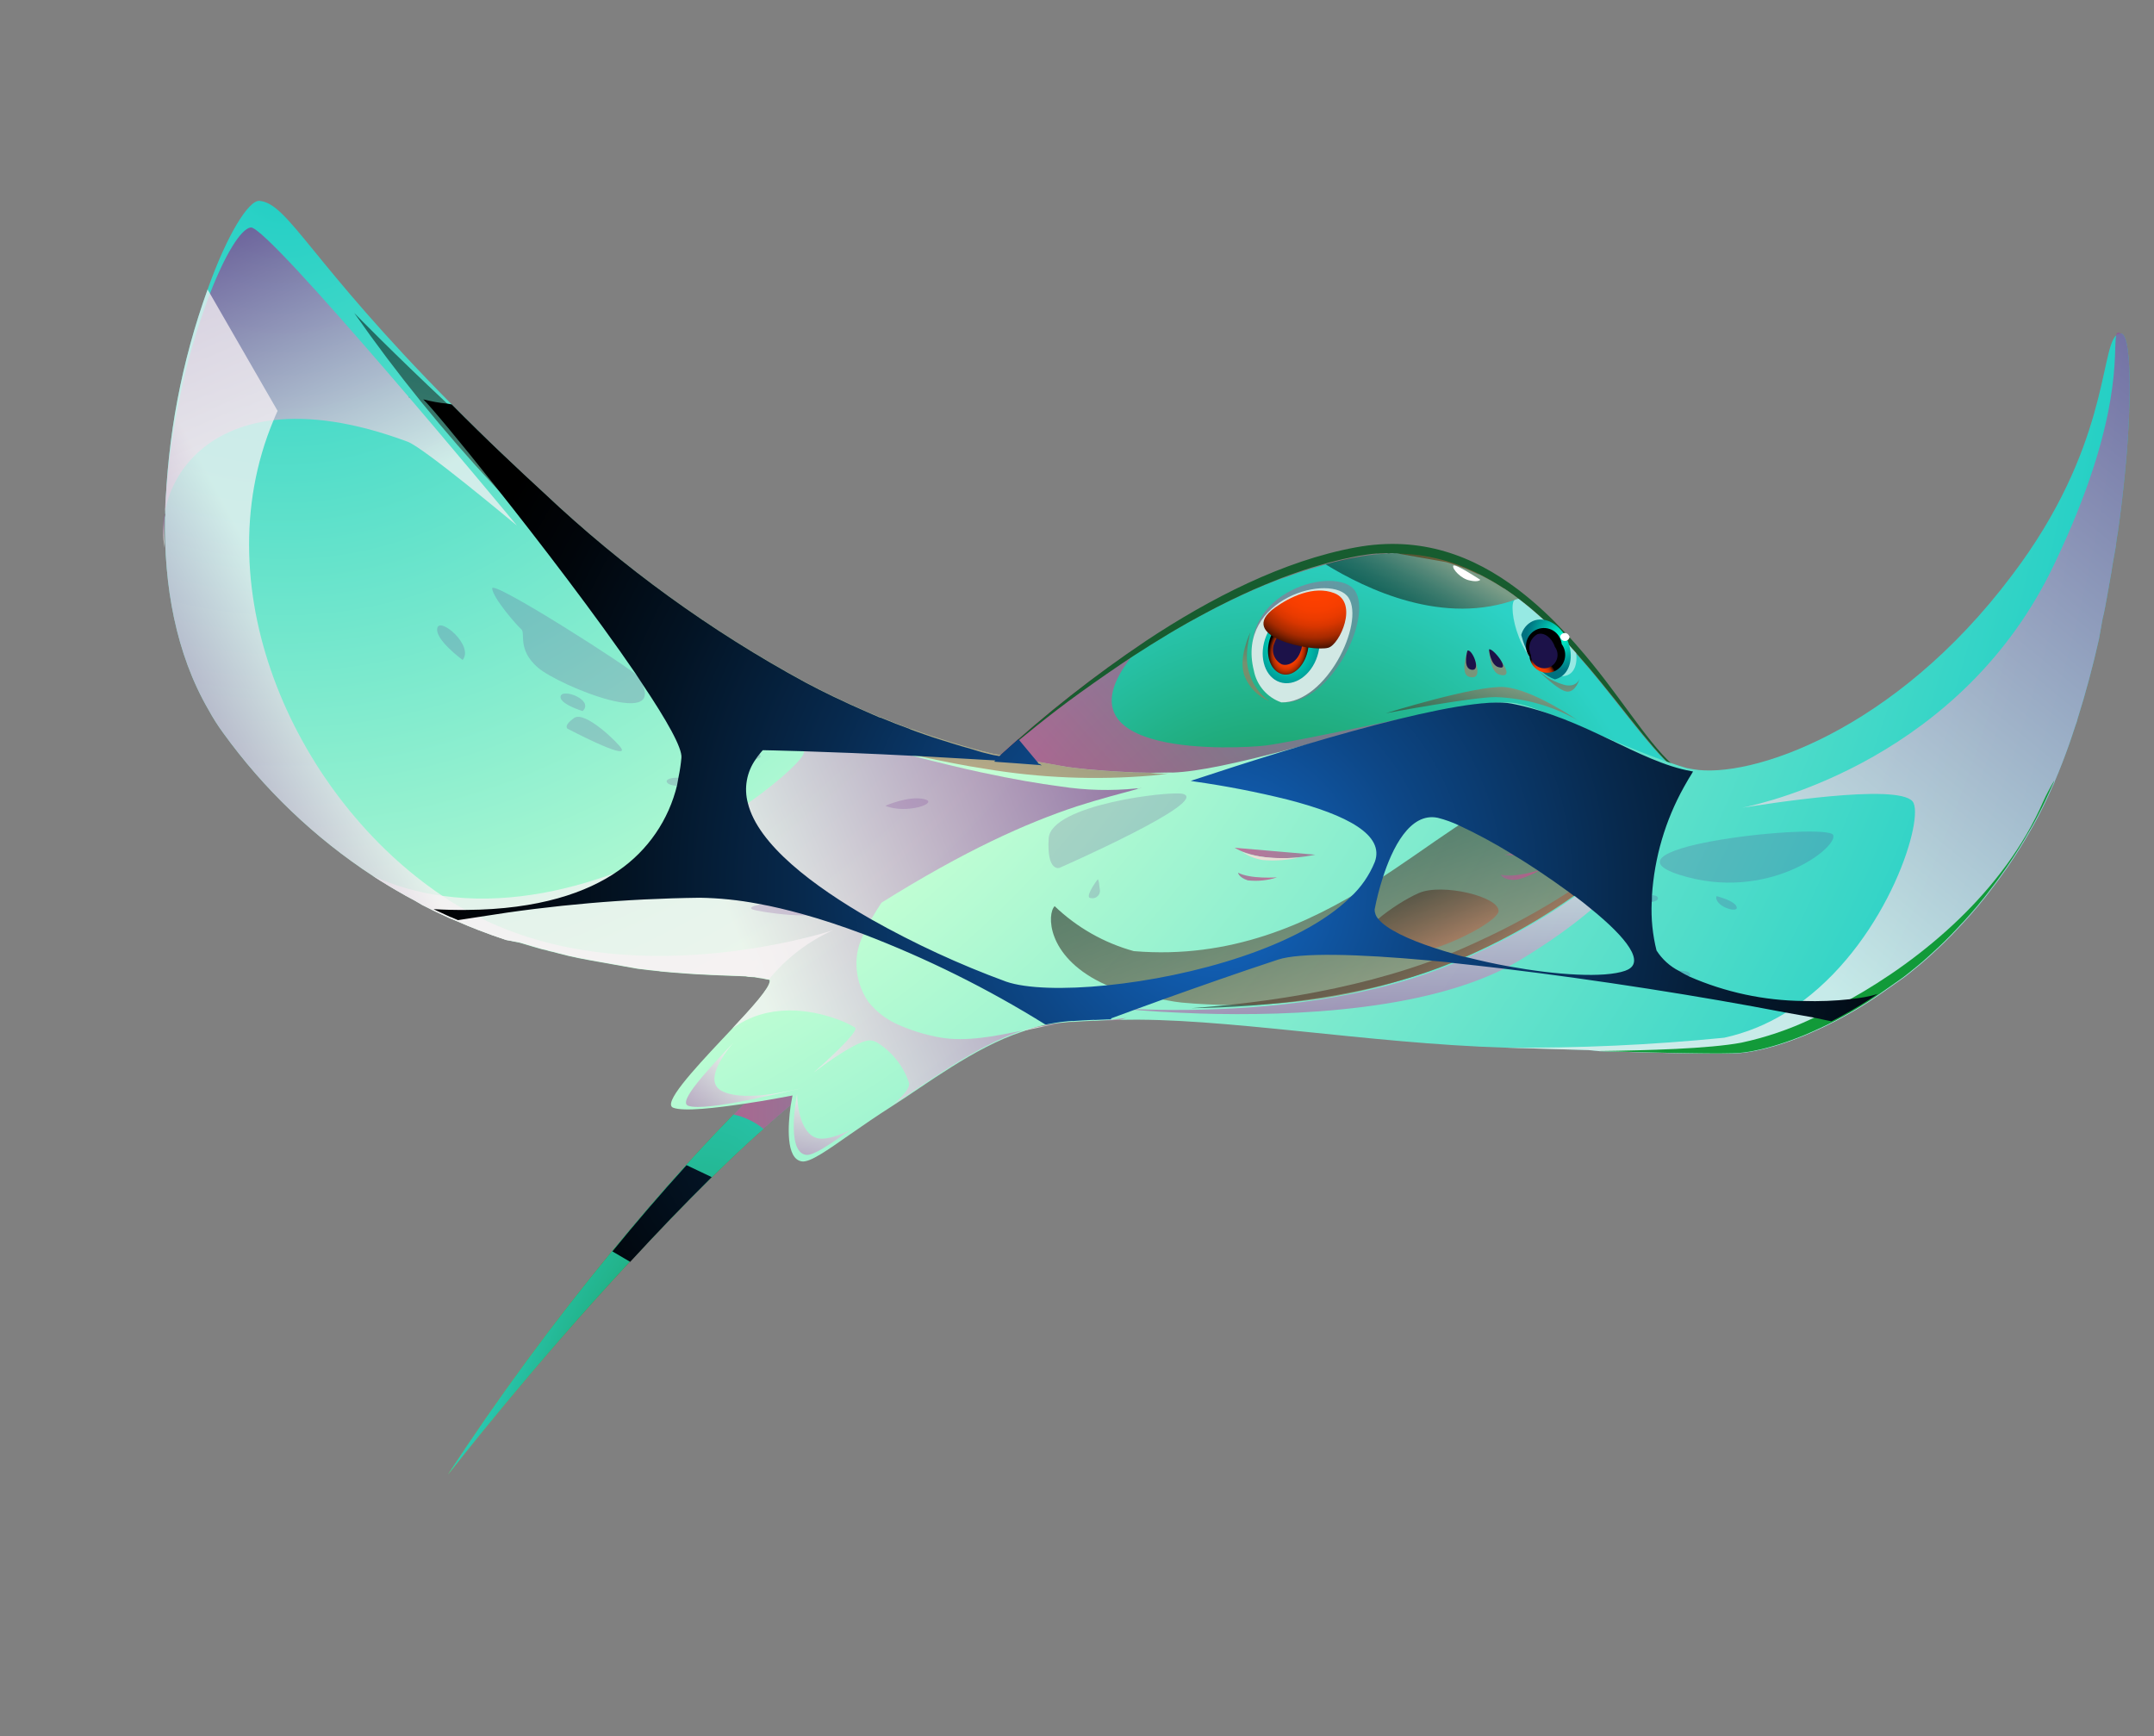 <svg width="557" height="449" viewBox="0 0 557 449" fill="none" xmlns="http://www.w3.org/2000/svg">
<rect x="0" y="0" width="557" height="449" fill="#808080" stroke="none"/>
<g clip-path="url(#clip0_492_16951)">
<path d="M233.034 265.544L230.802 266.987L226.682 269.533L226.076 269.897C219.126 274.254 212.491 279.097 206.219 284.388L205.804 284.739C205.335 285.127 204.87 285.493 204.42 285.908C202.122 287.858 199.824 289.808 197.479 291.892C193.042 295.82 188.548 300.069 184.107 304.421C176.83 311.501 169.769 318.949 162.873 326.262C137.544 353.553 117.324 379.488 115.815 381.366C128.897 361.329 143.071 342.03 158.274 323.558C164.267 316.298 170.635 308.774 177.449 301.258C181.4 296.889 185.491 292.522 189.692 288.198C190.636 287.257 191.58 286.175 192.553 285.333C192.864 285.035 193.153 284.733 193.461 284.457C193.803 284.069 194.167 283.701 194.55 283.353C200.845 277.043 207.419 270.876 214.142 265.066C214.757 264.515 215.395 263.968 216.029 263.444L218.784 261.174C218.784 261.174 221.291 260.298 224.592 259.186C235.933 255.446 258.117 249.175 233.034 265.544Z" fill="url(#paint0_radial_492_16951)"/>
<path d="M233.034 265.544L230.802 266.987L226.682 269.533L226.076 269.897C219.126 274.254 212.491 279.097 206.219 284.388L205.804 284.739C205.335 285.127 204.87 285.493 204.42 285.908C202.122 287.858 199.824 289.808 197.479 291.892C193.042 295.82 188.548 300.069 184.107 304.421C176.83 311.501 169.769 318.949 162.873 326.262C137.544 353.553 117.324 379.488 115.815 381.366C128.897 361.329 143.071 342.03 158.274 323.558C164.267 316.298 170.635 308.774 177.449 301.258C181.4 296.889 185.491 292.522 189.692 288.198C190.636 287.257 191.58 286.175 192.553 285.333C192.864 285.035 193.153 284.733 193.461 284.457C193.803 284.069 194.167 283.701 194.55 283.353C200.845 277.043 207.419 270.876 214.142 265.066C214.757 264.515 215.395 263.968 216.029 263.444L218.784 261.174C218.784 261.174 221.291 260.298 224.592 259.186C235.933 255.446 258.117 249.175 233.034 265.544Z" fill="url(#paint1_radial_492_16951)"/>
<path d="M233.034 265.544L230.802 266.987L226.682 269.533L226.076 269.897C219.126 274.254 212.491 279.097 206.219 284.388L205.804 284.739C205.335 285.127 204.87 285.493 204.42 285.908C202.122 287.858 199.824 289.808 197.479 291.892C193.042 295.82 188.548 300.069 184.107 304.421C176.83 311.501 169.769 318.949 162.873 326.262C137.544 353.553 117.324 379.488 115.815 381.366C128.897 361.329 143.071 342.03 158.274 323.558C164.267 316.298 170.635 308.774 177.449 301.258C181.4 296.889 185.491 292.522 189.692 288.198C190.636 287.257 191.58 286.175 192.553 285.333C192.864 285.035 193.153 284.733 193.461 284.457C193.803 284.069 194.167 283.701 194.55 283.353C200.845 277.043 207.419 270.876 214.142 265.066C214.757 264.515 215.395 263.968 216.029 263.444L218.784 261.174C218.784 261.174 221.291 260.298 224.592 259.186C235.933 255.446 258.117 249.175 233.034 265.544Z" fill="url(#paint2_radial_492_16951)"/>
<path d="M233.034 265.544L230.802 266.987L226.682 269.533L226.076 269.897C219.126 274.254 212.491 279.097 206.219 284.388L205.804 284.739C205.335 285.127 204.87 285.493 204.42 285.908C202.122 287.858 199.824 289.808 197.479 291.892C193.042 295.82 188.548 300.069 184.107 304.421C176.83 311.501 169.769 318.949 162.873 326.262C137.544 353.553 117.324 379.488 115.815 381.366C128.897 361.329 143.071 342.03 158.274 323.558C164.267 316.298 170.635 308.774 177.449 301.258C181.4 296.889 185.491 292.522 189.692 288.198C190.636 287.257 191.58 286.175 192.553 285.333C192.864 285.035 193.153 284.733 193.461 284.457C193.803 284.069 194.167 283.701 194.55 283.353C200.845 277.043 207.419 270.876 214.142 265.066C214.757 264.515 215.395 263.968 216.029 263.444L218.784 261.174C218.784 261.174 221.291 260.298 224.592 259.186C235.933 255.446 258.117 249.175 233.034 265.544Z" fill="url(#paint3_radial_492_16951)"/>
<path style="mix-blend-mode:multiply" opacity="0.8" d="M230.777 267.006C229.504 267.817 228.128 268.681 226.653 269.575L226.043 269.962C219.089 274.312 212.453 279.155 206.185 284.453L205.774 284.781L204.391 285.95C202.093 287.9 199.795 289.85 197.445 291.956C195.189 290.104 192.522 288.821 189.667 288.217C190.615 287.253 191.555 286.194 192.528 285.352L193.44 284.453C193.786 284.09 194.16 283.708 194.552 283.353C200.851 277.02 207.421 270.876 214.148 265.043C216.472 265.196 218.796 265.35 220.744 265.507C226.453 265.931 230.506 266.415 230.802 266.869C230.676 266.917 230.785 266.96 230.777 267.006Z" fill="url(#paint4_linear_492_16951)"/>
<path d="M441.998 203.3L242.885 209.68C242.885 209.68 243.801 208.758 245.548 207.134C246.283 206.439 247.16 205.605 248.171 204.676L249.798 203.196C250.079 202.939 250.364 202.66 250.667 202.407C252.344 200.912 254.247 199.199 256.384 197.362C262.384 192.178 270.19 185.829 279.01 179.33C280.012 178.588 281.041 177.827 282.088 177.094C284.352 175.468 286.681 173.877 289.036 172.267L291.173 170.83L292.557 169.921C295.517 167.994 298.533 166.108 301.604 164.264L303.34 163.228C305.436 162.02 307.554 160.816 309.714 159.643C310.159 159.392 310.603 159.141 311.066 158.916L312.832 157.98L314.876 156.928C316.84 155.933 318.796 154.983 320.771 154.06L322.737 153.183L324.704 152.306L326.689 151.456L328.283 150.819C329.756 150.208 331.193 149.662 332.633 149.234L334.491 148.573C335.198 148.298 335.92 148.072 336.619 147.843C337.319 147.613 337.945 147.394 338.614 147.206L340.627 146.597C343.931 145.626 347.283 144.828 350.669 144.206C355.797 143.147 361.055 142.872 366.264 143.391C367.358 143.586 368.543 143.796 369.546 143.974C371.326 144.316 373.084 144.762 374.812 145.31L375.905 145.646C377.232 146.117 378.555 146.612 379.843 147.171L381.733 148.049C382.665 148.497 383.565 148.987 384.489 149.481L386.259 150.503C387.809 151.439 389.325 152.439 390.809 153.481C391.349 153.884 391.893 154.263 392.429 154.688C397.821 158.86 402.793 163.55 407.273 168.692C418.792 181.562 427.557 195.5 435.469 200.867C437.338 202.342 439.621 203.193 441.998 203.3Z" fill="url(#paint5_radial_492_16951)"/>
<path d="M250.667 202.407C252.343 200.913 254.247 199.199 256.384 197.362C254.336 199.356 252.571 200.953 251.036 202.449C247.096 206.23 244.892 208.574 244.892 208.574L245.548 207.134C246.282 206.439 247.16 205.605 248.171 204.676C248.679 204.2 249.214 203.705 249.798 203.196C250.382 202.687 250.363 202.66 250.667 202.407Z" fill="url(#paint6_linear_492_16951)"/>
<path style="mix-blend-mode:multiply" opacity="0.8" d="M372.221 183.738L366.572 185.353L308.693 202.076L302.201 203.942L294.957 203.811L293.953 203.774L274.242 203.269C266.197 203.019 257.879 202.721 251.041 202.426L250.676 202.361L253.052 200.236C253.275 200.04 253.502 199.821 253.748 199.629L254.729 198.742C255.205 198.308 255.755 197.863 256.285 197.391L256.851 196.855C257.272 196.426 257.722 196.011 258.201 195.609C270.045 184.753 282.69 174.811 296.029 165.868C294.784 167.169 293.608 168.535 292.504 169.958C272.009 196.245 320.333 193.602 327.153 192.808C333.972 192.015 367.722 184.708 372.221 183.738Z" fill="url(#paint7_linear_492_16951)"/>
<path d="M257.061 196.727L256.472 197.26L257.061 196.727Z" fill="url(#paint8_linear_492_16951)"/>
<path d="M439.024 201.239L436.7 201.085L435.768 201.038L435.02 200.481L434.378 199.989C434.049 199.748 433.734 199.488 433.435 199.209C433.126 198.965 432.802 198.672 432.5 198.382L431.374 197.31C429.732 195.697 428.044 193.817 426.282 191.689L424.749 189.86C422.487 187.1 420.13 184.087 417.633 180.932C414.802 177.41 411.862 173.705 408.629 170.064C408.466 169.85 408.29 169.645 408.102 169.452L407.576 168.84C407.027 168.224 406.478 167.607 405.902 167.01L404.755 165.792C404.341 165.341 403.927 164.89 403.487 164.458L401.371 162.337C400.629 161.616 399.905 160.922 399.155 160.246L397.859 159.072L396.739 158.095L395.536 157.056C395.312 156.861 395.077 156.678 394.834 156.507C394.621 156.31 394.394 156.127 394.155 155.962L392.77 154.89L391.463 153.904C391.297 153.756 391.115 153.629 390.919 153.524C390.667 153.319 390.402 153.13 390.126 152.959L388.951 152.161L388.814 152.136L387.797 151.508C387.442 151.256 387.056 151.046 386.674 150.813C386.292 150.58 385.483 150.106 384.858 149.783L384.385 149.534L382.493 148.537L382.173 148.481L381.674 148.25L380.477 147.708C379.867 147.434 379.257 147.161 378.639 146.933L378.434 146.897L377.641 146.591L376.428 146.14C375.609 145.853 374.763 145.585 373.932 145.366L373.157 145.229L373.02 145.204L372.268 145.071L371.264 144.892L370.079 144.682L368.711 144.439L366.842 144.107L366.204 143.994C365.836 143.905 365.463 143.838 365.087 143.795L364.197 143.637C364.081 143.594 363.957 143.572 363.833 143.573L363.103 143.443L362.693 143.37L362.032 143.253L361.781 143.208L361.257 143.115L360.53 143.104C360.074 143.023 359.602 143.033 359.113 143.135L358.566 143.038L357.259 143.113C356.918 143.106 356.577 143.124 356.239 143.167L356.056 143.135C355.271 143.184 354.479 143.279 353.659 143.393C352.839 143.507 352.065 143.629 351.241 143.765L349.242 144.165L348.482 144.337L348.044 144.424L347.212 144.606L345.196 145.097L343.199 145.615L341.217 146.183L339.208 146.77L337.214 147.406L335.086 148.136L333.228 148.797L331.038 149.611L328.858 150.497C328.338 150.688 327.806 150.9 327.263 151.134C326.72 151.367 326.058 151.651 325.278 151.984C324.643 152.248 323.959 152.528 323.316 152.838L321.345 153.738C319.375 154.638 317.415 155.61 315.451 156.606L314.417 157.13L313.406 157.658L311.641 158.594C311.178 158.818 310.733 159.07 310.289 159.321C308.133 160.471 306.014 161.675 303.914 162.905L302.178 163.941C299.107 165.786 296.092 167.671 293.131 169.598L291.747 170.508L289.611 171.944C287.259 173.531 284.927 175.145 282.667 176.748L279.167 179.24C271.293 184.916 264.261 190.742 258.597 195.491L258.102 195.898L257.156 196.72C257.577 196.292 258.027 195.877 258.506 195.475C270.35 184.619 282.995 174.677 296.334 165.733C312.967 154.703 331.957 144.963 350.599 141.553C367.495 138.445 381.121 143.813 392.481 152.41C394.803 154.167 397.051 156.075 399.191 158.059C401.331 160.043 402.863 161.612 404.601 163.477C405.038 163.932 405.497 164.391 405.907 164.865L407.302 166.409L407.908 167.106C418.243 178.823 425.546 191.464 432.375 197.629C433.748 198.924 435.338 199.965 437.073 200.704C437.698 200.965 438.354 201.145 439.024 201.239Z" fill="#175C2F"/>
<path d="M546.005 147.838L545.696 149.576C545.388 151.313 545.079 153.051 544.767 154.811C544.454 156.572 544.145 158.309 543.696 160.045C543.59 160.64 543.485 161.234 543.383 161.806L543.071 163.566L542.758 165.326C541.184 172.334 539.314 179.289 537.207 185.99C537.105 186.561 536.871 187.086 536.679 187.641C536.15 189.292 535.599 190.94 535.029 192.56C533.874 195.798 532.659 198.931 531.384 201.959C531.291 202.485 530.947 202.966 530.739 203.472C530.532 203.977 530.306 204.456 530.076 204.957C529.49 206.268 528.882 207.575 528.259 208.833C528.01 209.307 527.784 209.786 527.539 210.238C526.99 211.343 526.426 212.398 525.844 213.427C525.261 214.455 524.341 216.061 523.573 217.339C522.806 218.618 522.143 219.703 521.399 220.844C520.655 221.986 519.877 223.192 519.088 224.325C518.298 225.458 517.513 226.569 516.705 227.675C515.898 228.782 515.114 229.751 514.283 230.853C513.453 231.956 512.97 232.554 512.287 233.352L511.681 234.117L509.549 236.592L509.256 236.917C508.519 237.754 507.76 238.586 506.982 239.391C506.895 239.508 506.797 239.617 506.689 239.716C506.077 240.385 505.441 241.051 504.779 241.735C504.517 242.019 504.232 242.298 503.92 242.597C503.173 243.36 502.403 244.12 501.615 244.852C500.826 245.585 499.895 246.457 499.026 247.246C498.157 248.035 497.296 248.778 496.412 249.517C495.529 250.257 494.676 250.954 493.8 251.648C492.924 252.341 492.076 253.016 491.09 253.666L488.404 255.547L485.719 257.429C482.752 259.469 479.679 261.348 476.512 263.057C475.753 263.488 474.976 263.893 474.226 264.278L473.736 264.522L471.906 265.423C471.313 265.718 470.697 266.01 470.111 266.26C468.933 266.805 467.785 267.309 466.642 267.79L464.596 268.582C463.862 268.876 463.136 269.124 462.433 269.377L461.756 269.61C460.705 269.966 459.708 270.284 458.742 270.561C457.776 270.837 457.184 270.992 456.47 271.171C455.756 271.351 455.264 271.476 454.68 271.585C453.157 271.933 451.613 272.179 450.058 272.32C448.031 272.479 443.534 272.506 437.228 272.4L434.601 272.358L432.257 272.319L430.43 272.277L424.085 272.118L418.936 271.981C417.223 271.96 415.446 271.904 413.623 271.84L413.486 271.815L410.687 271.554L389.212 270.924C354.119 269.903 315.373 262.975 289.485 263.754L287.284 263.835L286.149 263.869L283.045 264.002L282.862 263.969C280.92 264.049 279.091 264.149 277.445 264.281L277.286 264.253C276.623 264.272 275.961 264.328 275.304 264.419C273.658 264.552 272.168 264.735 270.886 264.932C270.69 264.957 270.495 264.994 270.303 265.041C268.278 265.449 266.293 266.036 264.371 266.793C251.893 270.85 239.213 280.673 230.58 286.12C226.604 288.645 223.036 291.124 219.898 293.303C213.828 297.555 209.527 300.588 207.428 300.356C203.098 299.847 203.782 290.7 204.446 286.031C204.739 284.385 204.933 283.287 204.933 283.287L204.59 283.368C203.228 283.621 198.234 284.597 192.465 285.436C185.22 286.507 176.833 287.518 174.081 286.463C171.329 285.408 179.005 277.008 186.602 268.924L189.21 266.156C194.461 260.556 198.997 255.537 199.01 253.747C199.025 253.724 199.035 253.697 199.04 253.67C199.045 253.642 199.044 253.614 199.038 253.587C198.979 253.495 198.893 253.422 198.793 253.378C198.672 253.322 198.538 253.298 198.405 253.309L198.086 253.253C197.471 253.099 196.847 252.989 196.217 252.921L195.1 252.722L193.586 252.642L192.833 252.509L191.224 252.435L188.887 252.35L186.364 252.256L185.268 252.203L183.727 252.141L181.84 252.042L180.417 251.978L178.093 251.824L173.73 251.498L170.813 251.239L170.402 251.166L167.771 250.888L164.916 250.546L164.734 250.513L163.138 250.23L161.496 249.938L158.145 249.343L154.612 248.716C151.352 248.137 147.955 247.533 144.501 246.59L142.839 246.153C142.276 246.053 141.715 245.906 141.153 245.712C140.013 245.51 138.906 245.124 137.718 244.796L134.345 243.796L130.873 243.085C128.472 242.305 126.042 241.425 123.578 240.468C121.86 239.81 120.11 239.074 118.363 238.316L116.571 237.55L116.434 237.525L112.806 235.843L112.048 235.473L109.198 234.047L107.367 232.967C105.732 232.111 104.128 231.213 102.509 230.265L100.678 229.185L99.873 228.688L98.304 227.726L96.508 226.581C81.386 216.688 68.207 204.092 57.628 189.42C56.267 187.551 55.036 185.61 53.954 183.626C45.414 168.95 42.377 151.36 42.67 133.819L42.703 133.636C42.751 133.362 42.804 133.065 42.716 132.766C43.27 113.004 46.972 93.456 53.682 74.86C58.681 60.749 64.317 51.656 67.135 51.945C74.664 52.716 80.137 67.578 116.731 104.499C120.839 108.648 125.316 113.099 130.27 117.776C133.552 120.882 136.995 124.135 140.677 127.5C161.004 146.684 183.734 163.135 208.295 176.44L211.891 178.305L212.712 178.71L215.241 179.961C218.339 181.455 221.407 182.849 224.442 184.166L227.503 185.464L227.823 185.521C230.297 186.55 232.78 187.533 235.256 188.421C235.388 188.467 235.526 188.492 235.666 188.494C236.834 188.937 238.028 189.362 239.181 189.755L241.176 190.439C242.896 190.996 244.61 191.537 246.32 192.06C247.944 192.585 249.58 193.04 251.215 193.496L253.998 194.249L256.792 194.934L258.479 195.234L258.98 195.323L259.482 195.412L262.263 195.906C264.117 196.235 265.964 196.563 267.803 196.89L271.336 197.517L272.978 197.809L276.032 198.351L278.655 198.676L281.355 198.966L285.992 199.342L287.365 199.421L287.616 199.465L290.553 199.61L292.886 199.717L293.159 199.766L294.754 199.79L297.403 199.836C298.979 199.832 300.555 199.829 302.117 199.777L303.012 199.77L303.148 199.795C316.87 199.331 344.628 190.276 366.499 185.104C376.461 182.77 385.156 181.343 390.779 181.728C398.028 182.355 415.726 191.677 431.301 197.061L432.234 197.368C433.584 197.844 434.919 198.269 436.217 198.641C436.696 198.727 437.243 198.824 437.813 198.925C452.312 201.5 489.846 189.299 520.279 148.764C545.147 115.991 543.076 90.578 547.215 86.737C547.55 86.416 547.994 86.233 548.458 86.227C550.03 86.247 550.82 92.259 550.709 101.885C550.636 102.297 550.7 102.733 550.672 103.152C550.645 103.572 550.657 104.564 550.622 105.289C550.557 105.655 550.602 106.064 550.583 106.438C550.563 106.812 550.554 107.258 550.523 107.701C550.395 111.333 550.126 115.365 549.744 119.637C549.626 120.3 549.618 121.006 549.55 121.654C549.079 126.688 548.452 132.072 547.652 137.637C547.453 138.757 547.246 139.923 547.169 141.017L547.121 141.292C546.836 142.892 546.552 144.493 546.264 146.116C546.185 146.691 546.106 147.267 546.005 147.838Z" fill="url(#paint9_radial_492_16951)"/>
<path style="mix-blend-mode:multiply" opacity="0.74" d="M429.493 210.677C429.443 211.108 429.367 211.536 429.266 211.958C428.115 216.187 422.153 230.693 393.201 248.191C371.283 261.443 334.302 262.846 310.212 262.106C306.403 261.971 302.906 261.798 299.855 261.634C292.882 261.174 288.262 260.707 287.064 260.565C288.688 260.688 296.573 261.31 307.794 261.157C326.435 260.93 354.194 258.62 377.387 248.519C416.235 231.576 429.493 210.677 429.493 210.677Z" fill="url(#paint10_linear_492_16951)"/>
<path style="mix-blend-mode:screen" opacity="0.5" d="M429.569 211.445C429.669 211.031 429.744 210.611 429.793 210.188C429.793 210.188 416.511 231.082 377.606 248.086C354.448 258.123 326.654 260.497 308.012 260.724C326.159 259.443 354.089 255.772 377.791 245.454C416.68 228.542 430.26 209.54 430.26 209.54C430.094 210.196 429.862 210.835 429.569 211.445Z" fill="url(#paint11_linear_492_16951)"/>
<path style="mix-blend-mode:multiply" opacity="0.8" d="M408.384 191.316C408.182 191.552 407.954 191.765 407.706 191.951C408.045 191.634 408.276 191.391 408.384 191.316Z" fill="url(#paint12_linear_492_16951)"/>
<path opacity="0.5" d="M402.965 174.813C392.988 173.395 389.625 156.313 391.721 155.105C392.034 154.948 392.379 154.864 392.729 154.859C398.121 159.031 403.092 163.721 407.573 168.863C408.025 172.41 406.679 175.354 402.965 174.813Z" fill="white"/>
<path style="mix-blend-mode:multiply" opacity="0.5" d="M331.909 181.649C344.264 181.863 354.932 159.797 350.429 152.842C345.926 145.887 319.319 152.835 324.479 172.901C324.853 174.882 325.735 176.729 327.037 178.263C328.34 179.797 330.019 180.964 331.909 181.649Z" fill="url(#paint13_linear_492_16951)"/>
<path d="M331.346 181.644C342.952 181.842 352.949 161.166 348.732 154.592C344.514 148.018 319.502 154.589 324.227 173.399C324.587 175.279 325.435 177.031 326.685 178.479C327.934 179.926 329.542 181.017 331.346 181.644Z" fill="#D1E8E4"/>
<path d="M340.628 169.756C339.029 174.66 334.69 177.639 330.957 176.41C327.225 175.181 325.521 170.209 327.121 165.305C328.721 160.401 333.079 157.449 336.811 158.678C340.543 159.907 342.247 164.879 340.628 169.756Z" fill="url(#paint14_radial_492_16951)"/>
<path style="mix-blend-mode:screen" d="M338.136 168.44C337.251 172.363 334.301 175.07 331.561 174.347C328.82 173.625 327.246 170.044 328.134 166.098C329.023 162.153 331.946 159.464 334.71 160.191C337.473 160.918 339.002 164.491 338.136 168.44Z" fill="url(#paint15_radial_492_16951)"/>
<path d="M336.293 168.49C335.482 170.94 333.246 172.406 331.471 171.808C330.498 171.317 329.755 170.466 329.398 169.434C329.041 168.402 329.099 167.271 329.56 166.281C330.349 163.826 332.607 162.364 334.382 162.963C335.347 163.462 336.083 164.314 336.438 165.343C336.794 166.372 336.742 167.498 336.293 168.49Z" fill="#1C1249"/>
<path d="M344.226 164.735C344.228 165.655 343.016 166.383 341.581 166.387C340.146 166.392 338.894 165.627 338.889 164.73C338.884 163.833 340.118 163.109 341.53 163.1C342.943 163.092 344.221 163.837 344.226 164.735Z" fill="white"/>
<path style="mix-blend-mode:screen" d="M329.729 157.113C319.168 164.671 339.434 168.671 343.497 167.506C346.419 166.681 351.396 155.868 345.039 153.394C339.718 151.317 333.501 154.411 329.729 157.113Z" fill="url(#paint16_radial_492_16951)"/>
<path style="mix-blend-mode:screen" opacity="0.5" d="M323.315 163.568C323.315 163.568 321.322 170.289 323.36 174.967C324.279 177.525 325.964 179.736 328.186 181.295C325.416 180.15 323.198 177.972 321.998 175.22C319.869 170.526 323.315 163.568 323.315 163.568Z" fill="url(#paint17_linear_492_16951)"/>
<path d="M402.982 175.382C402.693 175.516 402.39 175.621 402.08 175.693C397.306 173.973 394.532 168.669 393.375 164.195C393.582 163.417 393.957 162.694 394.473 162.077C394.989 161.459 395.633 160.963 396.361 160.622C399.475 159.241 403.464 161.412 405.28 165.484C407.097 169.556 406.088 174.047 402.982 175.382Z" fill="url(#paint18_radial_492_16951)"/>
<path style="mix-blend-mode:screen" d="M403.841 166.573C404.263 167.147 404.548 167.812 404.672 168.515C404.797 169.218 404.758 169.94 404.559 170.626C404.36 171.312 404.005 171.942 403.524 172.469C403.042 172.995 402.446 173.403 401.781 173.661C401.117 173.919 400.402 174.02 399.693 173.956C398.984 173.892 398.299 173.665 397.692 173.292C397.085 172.92 396.572 172.411 396.192 171.807C395.813 171.203 395.578 170.519 395.506 169.809C395.083 169.235 394.798 168.57 394.674 167.867C394.549 167.164 394.588 166.442 394.787 165.756C394.987 165.07 395.341 164.439 395.823 163.913C396.304 163.386 396.901 162.978 397.565 162.72C398.229 162.462 398.944 162.362 399.653 162.426C400.362 162.49 401.047 162.717 401.654 163.089C402.262 163.462 402.775 163.97 403.154 164.574C403.533 165.179 403.768 165.862 403.841 166.573Z" fill="url(#paint19_radial_492_16951)"/>
<path d="M402.07 167.272C402.401 167.71 402.622 168.22 402.717 168.761C402.812 169.302 402.776 169.858 402.614 170.383C402.452 170.908 402.168 171.386 401.785 171.779C401.402 172.172 400.931 172.468 400.411 172.642C399.892 172.817 399.338 172.865 398.797 172.782C398.255 172.7 397.742 172.489 397.298 172.168C396.854 171.847 396.493 171.424 396.244 170.935C395.995 170.446 395.867 169.904 395.868 169.355C395.413 168.42 395.333 167.344 395.645 166.351C395.957 165.358 396.637 164.522 397.546 164.016C399.254 163.4 401.293 164.894 402.07 167.272Z" fill="#1C1249"/>
<path d="M405.887 164.578C405.878 164.895 405.746 165.196 405.517 165.416C405.289 165.636 404.984 165.757 404.668 165.753C404.348 165.758 404.04 165.637 403.811 165.415C403.581 165.193 403.449 164.888 403.443 164.568C403.518 164.314 403.673 164.091 403.885 163.932C404.096 163.772 404.354 163.686 404.618 163.685C404.883 163.684 405.14 163.769 405.352 163.927C405.565 164.085 405.72 164.308 405.796 164.562L405.887 164.578Z" fill="white"/>
<path style="mix-blend-mode:screen" opacity="0.5" d="M408.467 175.483C408.467 175.483 407.856 177.733 404.801 177.19C402.199 176.501 399.795 175.21 397.781 173.42C397.781 173.42 402.995 178.756 405.282 178.856C407.568 178.955 408.467 175.483 408.467 175.483Z" fill="url(#paint20_linear_492_16951)"/>
<path style="mix-blend-mode:screen" opacity="0.5" d="M379.415 168.39C379.415 168.39 377.523 174.28 379.795 174.99C384.491 176.484 380.599 167.68 379.415 168.39Z" fill="url(#paint21_linear_492_16951)"/>
<path d="M379.458 168.28C379.458 168.28 378.239 172.497 380.265 173.139C383.358 173.995 380.616 167.589 379.458 168.28Z" fill="#1C1249"/>
<path style="mix-blend-mode:screen" opacity="0.5" d="M385.033 168.138C385.033 168.138 385.275 173.793 387.719 174.463C392.786 175.858 385.931 167.448 385.033 168.138Z" fill="url(#paint22_linear_492_16951)"/>
<path d="M385.043 167.951C385.043 167.951 385.36 171.993 387.542 172.545C390.829 173.506 385.921 167.376 385.043 167.951Z" fill="#1C1249"/>
<path style="mix-blend-mode:screen" opacity="0.5" d="M392.646 154.798C373.306 162.14 353.12 152.259 342.767 145.939C345.463 145.192 348.165 144.54 350.831 144.093C367.72 140.89 381.305 146.227 392.646 154.798Z" fill="url(#paint23_linear_492_16951)"/>
<path style="mix-blend-mode:multiply" opacity="0.74" d="M207.754 281.312C204.9 281.89 182.451 287.666 177.959 285.949C175.29 284.956 182.526 277.185 189.594 269.691C186.856 272.931 181.751 280.09 187.068 282.331C193.349 285.097 205.763 281.666 207.754 281.312Z" fill="url(#paint24_linear_492_16951)"/>
<path style="mix-blend-mode:multiply" opacity="0.74" d="M220.037 292.125C214.401 296.052 210.422 298.86 208.482 298.657C203.046 298.021 206.118 282.837 206.118 282.837C206.118 282.837 206.097 291.96 210.635 294.087C212.933 295.179 216.813 293.722 220.037 292.125Z" fill="url(#paint25_linear_492_16951)"/>
<path d="M397.349 190.677L396.688 190.56L396.187 190.471C395.525 190.353 394.681 189.944 393.717 189.678L393.466 189.634C391.273 188.858 388.987 188.373 386.668 188.191C380.853 188.536 375.071 189.314 369.37 190.519C374.975 189.005 380.671 187.851 386.421 187.062C389.921 186.953 396.229 190.101 397.349 190.677Z" fill="url(#paint26_radial_492_16951)"/>
<path style="mix-blend-mode:screen" opacity="0.5" d="M397.756 192.094L396.832 191.6L397.571 191.943L397.756 192.094Z" fill="url(#paint27_linear_492_16951)"/>
<path style="mix-blend-mode:screen" opacity="0.5" d="M302.191 200.025C300.982 200.211 299.515 200.399 297.792 200.565C283.462 201.783 269.037 201.202 254.854 198.835C249.518 198.029 243.797 196.871 237.656 195.568C233.813 194.697 229.823 193.729 225.67 192.614L221.841 191.533C207.193 187.062 193.314 180.374 180.683 171.701C161.377 158.459 143.656 143.031 127.873 125.721C114.745 111.666 102.622 96.699 91.594 80.932C92.35 81.704 101.659 91.257 115.649 104.378C120.084 108.537 124.986 113.111 130.249 117.771C133.53 120.878 136.974 124.13 140.656 127.496C160.989 146.683 183.726 163.135 208.296 176.44L211.892 178.305L212.713 178.71L215.242 179.961C218.34 181.455 221.408 182.849 224.443 184.166L227.504 185.464L227.824 185.521C230.298 186.55 232.781 187.533 235.257 188.421C235.389 188.467 235.527 188.491 235.667 188.494C236.835 188.937 238.029 189.361 239.182 189.755L241.177 190.439C242.897 190.996 244.612 191.537 246.321 192.06C247.945 192.585 249.581 193.04 251.216 193.496L253.999 194.249L256.793 194.934L258.48 195.234L259.597 195.432L262.378 195.926C264.232 196.255 266.079 196.583 267.918 196.91L271.451 197.537L273.093 197.829L276.147 198.371L278.771 198.696L281.47 198.987L286.107 199.362L287.48 199.441L287.731 199.485L290.668 199.63L293.001 199.737L293.274 199.786L294.869 199.81L297.518 199.856C298.985 200.069 300.622 200.124 302.191 200.025Z" fill="url(#paint28_linear_492_16951)"/>
<path style="mix-blend-mode:multiply" opacity="0.74" d="M546.006 147.838L545.697 149.576C545.389 151.313 545.08 153.051 544.767 154.811C544.455 156.572 544.146 158.309 543.697 160.045C543.591 160.64 543.486 161.234 543.384 161.806L543.071 163.566L542.759 165.326C541.185 172.334 539.315 179.289 537.208 185.99C537.106 186.561 536.872 187.086 536.679 187.641C536.151 189.292 535.6 190.939 535.03 192.56C533.89 195.8 532.675 198.934 531.385 201.959C531.292 202.485 530.948 202.966 530.74 203.472C530.533 203.977 530.307 204.456 530.077 204.957C529.491 206.268 528.883 207.575 528.26 208.832C528.011 209.307 527.785 209.786 527.54 210.238C526.991 211.343 526.427 212.398 525.845 213.427C525.262 214.455 524.342 216.061 523.574 217.339C522.806 218.618 522.143 219.703 521.4 220.844C520.656 221.986 519.878 223.192 519.089 224.325C518.299 225.458 517.514 226.569 516.706 227.675C515.898 228.782 515.115 229.751 514.284 230.853C513.454 231.956 512.971 232.554 512.288 233.352L511.682 234.117L509.55 236.592L509.257 236.917C508.52 237.753 507.761 238.585 506.983 239.391C506.896 239.508 506.798 239.617 506.69 239.716C506.077 240.385 505.442 241.051 504.78 241.735C504.518 242.019 504.233 242.298 503.921 242.597C503.174 243.36 502.404 244.119 501.616 244.852C500.827 245.585 499.896 246.457 499.027 247.246C498.158 248.035 497.297 248.778 496.413 249.517C495.53 250.256 494.677 250.954 493.801 251.647C492.925 252.341 492.077 253.016 491.091 253.666L488.405 255.547L485.72 257.429C482.753 259.469 479.68 261.348 476.513 263.057C475.754 263.488 474.977 263.893 474.227 264.278L473.737 264.521L471.907 265.423C471.314 265.718 470.697 266.01 470.112 266.26C468.934 266.805 467.786 267.309 466.642 267.789L464.597 268.582C463.863 268.876 463.137 269.124 462.433 269.377L461.757 269.61C460.706 269.966 459.709 270.284 458.743 270.561C457.777 270.837 457.185 270.991 456.471 271.171C455.757 271.351 455.265 271.476 454.681 271.584C453.158 271.933 451.614 272.179 450.059 272.32C448.032 272.479 443.535 272.506 437.228 272.4L434.602 272.358L432.258 272.319L430.431 272.277L424.086 272.117L418.937 271.981C417.224 271.96 415.447 271.904 413.624 271.839L413.487 271.815L410.688 271.554L389.213 270.924C408.122 271.094 427.027 270.24 445.846 268.365C451.459 267.142 456.823 264.968 461.709 261.937C463.269 260.964 464.792 259.938 466.235 258.826C488.432 242.157 497.788 211.321 494.582 207.261C490.596 202.427 456.188 208.013 450.556 208.876C457.29 207.501 507.427 195.841 531.129 146.069C549.421 107.953 546.34 90.473 547.216 86.737C547.35 85.983 547.705 85.834 548.459 86.227C550.031 86.247 550.821 92.259 550.71 101.885C550.637 102.297 550.701 102.732 550.673 103.152C550.646 103.572 550.658 104.564 550.623 105.289C550.558 105.655 550.603 106.064 550.583 106.438C550.564 106.812 550.555 107.258 550.524 107.701C550.396 111.333 550.127 115.365 549.744 119.637C549.627 120.3 549.619 121.006 549.551 121.654C549.08 126.688 548.453 132.071 547.653 137.636C547.454 138.757 547.247 139.923 547.17 141.017L547.121 141.292C546.837 142.892 546.553 144.492 546.265 146.116C546.186 146.691 546.107 147.267 546.006 147.838Z" fill="url(#paint29_linear_492_16951)"/>
<path style="mix-blend-mode:multiply" opacity="0.5" d="M291.245 263.241L289.468 263.846L287.267 263.926L286.132 263.961L283.028 264.093C284.72 263.969 286.202 263.831 287.425 263.695C289.655 263.454 291.005 263.269 291.245 263.241Z" fill="url(#paint30_linear_492_16951)"/>
<path style="mix-blend-mode:multiply" opacity="0.74" d="M275.272 264.602C273.808 264.767 272.206 265.048 270.436 265.347L268.677 265.719L267.235 266.028L264.3 266.663C266.214 266.009 268.181 265.522 270.179 265.207C270.371 265.16 270.566 265.124 270.762 265.098C272.135 264.918 273.626 264.734 275.272 264.602Z" fill="url(#paint31_linear_492_16951)"/>
<path style="mix-blend-mode:multiply" opacity="0.74" d="M295.353 203.693L294.956 203.811C289.717 205.239 284.319 206.638 278.458 208.522C265.264 212.9 249.605 219.906 227.942 233.439C227.172 234.599 226.222 236.105 225.306 237.688C224.58 238.997 223.864 240.379 223.239 241.778C222.113 243.99 221.502 246.43 221.455 248.913C221.409 252.554 222.494 256.117 224.559 259.11C226.817 261.904 229.768 264.054 233.116 265.346C236.352 266.716 239.733 267.712 243.195 268.315C249.669 269.465 257.364 267.978 264.473 266.481C251.994 270.538 239.315 280.361 230.681 285.808C233.071 283.874 235.277 281.648 235.085 280.081C233.622 275.676 230.643 271.937 226.682 269.533C226.23 269.295 225.742 269.136 225.237 269.064C222.017 268.658 212.684 275.655 210.404 277.373C212.611 275.406 222.285 266.748 221.12 265.763L220.719 265.503C219.222 264.653 217.645 263.954 216.01 263.417C209.662 261.157 198.606 259.194 189.302 266.031C194.553 260.431 199.089 255.412 199.102 253.622C199.117 253.598 199.127 253.572 199.132 253.545C199.137 253.517 199.136 253.489 199.13 253.462C199.071 253.37 198.985 253.297 198.885 253.253C198.764 253.197 198.63 253.173 198.497 253.184L198.178 253.128C197.563 252.974 196.939 252.863 196.309 252.796L195.192 252.597L193.678 252.517L192.925 252.383L191.316 252.31L188.979 252.225L186.456 252.131L185.361 252.078L183.819 252.016L181.932 251.917L180.509 251.853L178.185 251.699L173.822 251.373L170.905 251.114L170.494 251.041L167.863 250.762L165.008 250.42L164.826 250.388L163.23 250.105L161.588 249.813L158.237 249.218L154.635 248.578C151.375 247.999 147.979 247.396 144.525 246.453L142.862 246.016C142.3 245.916 141.738 245.769 141.177 245.575C140.037 245.373 138.93 244.987 137.742 244.658L134.369 243.658L130.872 243.085C128.471 242.304 126.041 241.425 123.577 240.468C121.86 239.81 120.109 239.074 118.362 238.316L116.57 237.55L116.433 237.525L112.805 235.843L112.048 235.473L109.197 234.047L107.366 232.967C105.731 232.111 104.127 231.213 102.508 230.265L100.678 229.185L99.872 228.688L98.303 227.726L96.507 226.581C102.199 229.138 108.231 230.853 114.416 231.672C129.97 233.868 145.788 230.735 159.871 225.453C165.567 223.328 171.122 220.841 176.502 218.007C177.617 217.427 178.731 216.846 179.804 216.235C184.486 213.638 189.032 210.801 193.424 207.735C202.567 201.27 208.084 195.764 207.888 194.48C207.888 194.48 207.888 194.48 207.913 194.343C206.53 191.008 179.625 171.561 179.625 171.561L180.422 171.702C193.053 180.375 206.933 187.063 221.58 191.534C226.772 193.022 231.646 194.352 236.204 195.523C242.654 197.211 248.497 198.602 253.749 199.747C253.772 199.739 253.797 199.737 253.821 199.741C253.845 199.745 253.867 199.756 253.886 199.772C261.926 201.506 268.614 202.647 274.221 203.383C280.742 204.391 287.366 204.561 293.931 203.888L294.296 203.953L295.353 203.693Z" fill="url(#paint32_linear_492_16951)"/>
<path style="mix-blend-mode:screen" opacity="0.5" d="M305.497 259.263C303.185 259.041 301.211 258.502 299.322 258.285C297.042 257.88 294.899 257.499 293.121 257.183C292.16 256.957 291.213 256.679 290.282 256.349C288.341 255.727 286.449 254.957 284.624 254.047C270.555 247.068 270.754 236.279 272.721 234.34C278.477 239.854 285.508 243.85 293.184 245.969C343.442 250.178 373.231 209.034 392.98 206.009C413.916 202.793 425.02 208.727 426.297 212.657C427.575 216.586 378.781 266.1 305.497 259.263Z" fill="url(#paint33_linear_492_16951)"/>
<g style="mix-blend-mode:multiply" opacity="0.16">
<g style="mix-blend-mode:multiply">
<path d="M196.315 219.002C207.732 221.714 200.084 231.675 178.008 223.038C176.007 222.258 176.928 218.13 176.541 218.061C176.153 217.992 173.538 218.683 173.461 216.995C173.385 215.307 184.902 216.268 196.315 219.002Z" fill="#58007C"/>
</g>
<g style="mix-blend-mode:multiply">
<path d="M160.747 193.654C162.074 196.507 146.783 188.462 146.783 188.462C146.783 188.462 145.569 187.751 148.428 185.688C151.287 183.625 160.185 192.446 160.747 193.654Z" fill="#58007C"/>
</g>
<g style="mix-blend-mode:multiply">
<path d="M305.84 205.296C313.414 207.136 273.989 224.425 273.989 224.425C273.989 224.425 270.667 225.651 271.172 216.85C271.676 208.048 302.575 204.48 305.84 205.296Z" fill="#58007C"/>
</g>
<g style="mix-blend-mode:multiply">
<path d="M281.673 232.133C280.91 231.267 283.854 227.403 283.854 227.403C283.854 227.403 284.112 227.142 284.382 229.855C284.47 230.213 284.456 230.589 284.342 230.94C284.227 231.291 284.017 231.603 283.735 231.84C283.453 232.077 283.11 232.231 282.746 232.282C282.381 232.334 282.01 232.283 281.673 232.133Z" fill="#58007C"/>
</g>
<g style="mix-blend-mode:multiply">
<path d="M196.67 195.812C196.757 193.47 192.274 195.409 192.711 196.524C193.148 197.64 196.67 195.812 196.67 195.812Z" fill="#58007C"/>
</g>
<g style="mix-blend-mode:multiply">
<path d="M434.237 226.212C456.883 233.488 475.334 219.243 474.038 215.947C472.742 212.651 411.59 218.935 434.237 226.212Z" fill="#58007C"/>
</g>
<g style="mix-blend-mode:multiply">
<path d="M164.929 174.87C174.391 189.521 144.482 177.323 139.082 172.638C133.682 167.953 135.964 163.712 134.799 162.727C133.633 161.742 127.521 154.713 127.263 152.191C127.006 149.669 163.855 173.24 164.929 174.87Z" fill="#58007C"/>
</g>
<g style="mix-blend-mode:multiply">
<path d="M374.448 193.968C380.425 197.388 399.979 195.861 387.209 191.895C382.819 190.526 374.448 193.968 374.448 193.968Z" fill="#58007C"/>
</g>
<g style="mix-blend-mode:multiply">
<path d="M346.398 200.966C346.242 198.934 342.534 199.29 343.047 200.371C343.56 201.453 346.398 200.966 346.398 200.966Z" fill="#58007C"/>
</g>
<g style="mix-blend-mode:multiply">
<path d="M194.593 235.181C191.07 233.565 213.731 232.024 213.731 232.024C213.731 232.024 215.597 231.978 213.906 235.144C212.215 238.311 196.219 235.824 194.593 235.181Z" fill="#58007C"/>
</g>
<g style="mix-blend-mode:multiply">
<path d="M228.936 208.382C234.435 210.655 243.042 207.609 239.002 206.656C234.962 205.702 228.936 208.382 228.936 208.382Z" fill="#58007C"/>
</g>
<g style="mix-blend-mode:multiply">
<path d="M178.523 203.06C178.225 200.366 171.576 200.86 172.47 202.316C173.364 203.771 178.523 203.06 178.523 203.06Z" fill="#58007C"/>
</g>
<g style="mix-blend-mode:multiply">
<path d="M424.858 231.621C423.905 233.81 428.715 233.603 428.733 232.309C428.751 231.015 424.858 231.621 424.858 231.621Z" fill="#58007C"/>
</g>
<g style="mix-blend-mode:multiply">
<path d="M443.861 231.741C443.147 234.303 449.403 236.287 449.109 234.631C448.815 232.975 443.861 231.741 443.861 231.741Z" fill="#58007C"/>
</g>
<g style="mix-blend-mode:multiply">
<path d="M150.652 183.89C153.687 181.104 145.704 177.988 145.001 179.962C144.297 181.936 150.652 183.89 150.652 183.89Z" fill="#58007C"/>
</g>
<g style="mix-blend-mode:multiply">
<path d="M119.631 170.669C122.634 167.004 113.748 159.436 113.076 162.43C112.403 165.423 119.631 170.669 119.631 170.669Z" fill="#58007C"/>
</g>
<g style="mix-blend-mode:multiply">
<path d="M422.529 252.81C428.771 255.003 438.71 253.325 436.857 251.581C435.003 249.837 422.529 252.81 422.529 252.81Z" fill="#58007C"/>
</g>
</g>
<path d="M380.096 150.116C377.816 149.711 375.518 147.157 375.782 146.332C376.047 145.506 382.785 149.934 382.785 149.934C382.785 149.934 382.287 150.623 380.096 150.116Z" fill="white"/>
<path style="mix-blend-mode:multiply" opacity="0.74" d="M42.579 132.742L42.619 132.513L42.565 133.612L42.533 133.795C42.402 136.436 42.41 139.083 42.559 141.723C42.036 138.752 42.043 135.712 42.579 132.742Z" fill="url(#paint34_linear_492_16951)"/>
<path style="mix-blend-mode:multiply" opacity="0.74" d="M133.678 135.926C132.425 134.902 109.62 115.806 105.431 114.237C91.38 109.006 79.899 107.58 70.751 108.644C53.555 110.66 44.599 121.498 42.62 132.513C43.127 123.014 44.326 113.563 46.207 104.237C48.076 94.627 50.766 85.195 54.247 76.045C58.158 65.939 62.25 59.19 64.831 58.823C69.315 58.204 131.743 133.578 133.678 135.926Z" fill="url(#paint35_linear_492_16951)"/>
<path style="mix-blend-mode:screen" opacity="0.5" d="M296.099 260.141C294.012 259.9 291.941 259.532 289.898 259.04L296.099 260.141Z" fill="url(#paint36_linear_492_16951)"/>
<g style="mix-blend-mode:screen">
<path d="M531.18 201.922C531.087 202.448 530.743 202.93 530.535 203.435C530.328 203.941 530.102 204.419 529.872 204.921C529.286 206.232 528.678 207.539 528.055 208.796C527.806 209.271 527.58 209.749 527.335 210.201C526.786 211.306 526.222 212.362 525.64 213.39C525.057 214.419 524.137 216.024 523.369 217.303C522.601 218.581 521.938 219.666 521.195 220.808C520.451 221.949 519.673 223.155 518.884 224.288C518.094 225.422 517.309 226.532 516.501 227.639C515.693 228.745 514.91 229.714 514.079 230.817C513.248 231.919 512.766 232.517 512.083 233.316L511.477 234.081L509.345 236.556L509.052 236.881C508.315 237.717 507.556 238.549 506.778 239.354C506.691 239.472 506.593 239.581 506.485 239.679C505.872 240.349 505.237 241.014 504.575 241.698C504.313 241.982 504.028 242.262 503.716 242.56C502.969 243.324 502.199 244.083 501.411 244.816C500.622 245.548 499.691 246.42 498.822 247.209C497.953 247.998 497.092 248.742 496.208 249.481C495.325 250.22 494.472 250.917 493.596 251.611C492.72 252.304 491.871 252.979 490.886 253.629L488.2 255.511L485.514 257.392C482.548 259.432 479.475 261.311 476.308 263.021C475.549 263.452 474.772 263.856 474.022 264.242L473.532 264.485L471.702 265.386C471.109 265.682 470.492 265.973 469.907 266.223C468.729 266.769 467.581 267.272 466.437 267.753L464.392 268.545C463.658 268.839 462.932 269.088 462.228 269.34L461.552 269.574C460.501 269.93 459.504 270.248 458.538 270.524C457.572 270.801 456.98 270.955 456.266 271.135C455.552 271.315 455.06 271.439 454.476 271.548C452.953 271.896 451.409 272.142 449.854 272.284C447.827 272.442 443.33 272.469 437.023 272.363L434.397 272.321L432.052 272.282L430.226 272.241L423.881 272.081L418.732 271.945C417.019 271.924 415.242 271.867 413.419 271.803C425.862 271.654 441.932 271.207 450.275 269.646C456.574 268.297 462.696 266.218 468.518 263.453C471.64 262.027 474.917 260.392 478.261 258.509C497.054 248.027 518.128 230.663 528.346 207.291C529.18 205.445 530.127 203.652 531.18 201.922Z" fill="#129A39"/>
</g>
<path style="mix-blend-mode:screen" opacity="0.5" d="M358.387 184.441C358.387 184.441 381.009 180.205 386.852 180.276C394.192 180.538 401.364 182.547 407.774 186.138C407.774 186.138 396.228 178.191 388.959 177.679C381.69 177.166 358.387 184.441 358.387 184.441Z" fill="url(#paint37_linear_492_16951)"/>
<path style="mix-blend-mode:screen" opacity="0.5" d="M352.161 244.911C359.346 253.05 387.292 239.359 387.508 235.624C387.725 231.889 372.933 228.319 366.892 230.949C360.852 233.578 349.466 241.815 352.161 244.911Z" fill="url(#paint38_linear_492_16951)"/>
<path d="M360.369 190.619C362.022 191.374 363.865 191.611 365.657 191.298C367.675 190.525 383.169 186.438 386.926 186.869C390.682 187.3 398.303 191.13 400.198 191.584C402.092 192.039 405.503 188.989 405.503 188.989C404.038 189.868 402.425 190.468 400.744 190.761C398.739 190.924 390.681 185.72 387.614 185.246C384.547 184.772 367.142 190.878 365.127 190.969C363.534 190.979 361.943 190.862 360.369 190.619Z" fill="#1C1249"/>
<path style="mix-blend-mode:multiply" opacity="0.74" d="M215.389 240.572C208.948 243.464 203.269 247.826 198.806 253.31C198.685 253.253 198.551 253.229 198.418 253.241L198.099 253.184C197.484 253.031 196.86 252.92 196.23 252.852L195.113 252.654L193.599 252.573L192.846 252.44L191.237 252.366L188.9 252.281L186.377 252.187L185.282 252.134L183.74 252.073L181.853 251.973L180.43 251.909L178.106 251.756L173.743 251.429L170.826 251.17L170.415 251.097L167.784 250.819L164.929 250.477L164.747 250.444L163.151 250.161L161.509 249.87L158.158 249.274L154.625 248.647C151.365 248.068 147.968 247.465 144.514 246.521L142.852 246.084C142.289 245.984 141.728 245.838 141.166 245.644C140.026 245.441 138.919 245.056 137.731 244.727L134.358 243.727L130.874 243.085C128.473 242.304 126.042 241.425 123.578 240.468C121.861 239.81 120.111 239.074 118.364 238.316L116.572 237.55L116.435 237.525L112.807 235.843L112.049 235.473L109.198 234.047L107.368 232.967C105.733 232.111 104.129 231.213 102.51 230.265L100.679 229.185L99.874 228.688L98.305 227.726L96.509 226.581C81.386 216.688 68.208 204.092 57.629 189.419C56.268 187.551 55.037 185.61 53.955 183.626C45.415 168.95 42.378 151.36 42.671 133.819L42.703 133.636C42.752 133.362 42.805 133.065 42.717 132.766C43.271 113.004 46.973 93.456 53.683 74.86L54.385 76.07L71.787 106.257C71.409 107.062 71.085 107.83 70.756 108.621C52.065 153.222 77.079 206.623 114.372 231.664C116.133 232.873 117.932 233.994 119.779 234.983L120.676 235.496C121.811 236.122 122.946 236.748 124.093 237.305C162.827 256.754 211.622 241.79 215.389 240.572Z" fill="url(#paint39_linear_492_16951)"/>
<path style="mix-blend-mode:multiply" opacity="0.8" d="M389.057 221.089C403.345 222.07 409.367 216.63 409.367 216.63L389.057 221.089Z" fill="url(#paint40_linear_492_16951)"/>
<path style="mix-blend-mode:multiply" opacity="0.8" d="M388.102 226.202C391.636 227.089 398.165 225.017 398.165 225.017C398.165 225.017 393.513 227.776 390.969 227.536C388.425 227.297 388.102 226.202 388.102 226.202Z" fill="url(#paint41_linear_492_16951)"/>
<path style="mix-blend-mode:multiply" opacity="0.8" d="M340.13 221.031C326.082 223.866 319.284 219.239 319.284 219.239L340.13 221.031Z" fill="url(#paint42_linear_492_16951)"/>
<path style="mix-blend-mode:multiply" opacity="0.8" d="M320.16 225.691C323.385 227.396 330.224 226.889 330.224 226.889C327.778 227.694 325.188 227.958 322.632 227.663C320.216 226.833 320.16 225.691 320.16 225.691Z" fill="url(#paint43_linear_492_16951)"/>
<path d="M321.1 220.269C322.734 221.366 324.585 222.097 326.527 222.412C329.717 222.678 332.929 222.453 336.052 221.745C336.052 221.745 326.883 222.664 321.1 220.269Z" fill="url(#paint44_radial_492_16951)"/>
<path style="mix-blend-mode:screen" d="M105.939 102.771C105.756 102.739 105.665 102.723 105.665 102.723C105.665 102.723 105.758 102.597 105.939 102.771Z" fill="url(#paint45_linear_492_16951)"/>
<path style="mix-blend-mode:screen" d="M268.698 197.544L267.832 197.39C265.977 197.061 264.131 196.733 262.292 196.406L259.511 195.912L258.508 195.734L258.012 196.141L257.066 196.964C260.878 197.216 264.773 197.531 268.672 197.822L269.242 197.923L268.698 197.544ZM478.517 258.39C474.46 258.839 470.377 258.996 466.299 258.861C456.158 258.757 446.143 256.61 436.85 252.546C435.945 252.117 435.065 251.638 434.212 251.111C431.823 249.898 429.802 248.065 428.359 245.803C427.343 241.741 426.922 237.551 427.111 233.365C427.204 232.84 427.142 232.263 427.171 231.702C427.793 221.81 430.62 212.182 435.444 203.527C435.82 202.863 436.201 202.176 436.605 201.493C436.673 201.36 436.751 201.232 436.837 201.11C436.911 200.968 436.998 200.833 437.097 200.708C437.307 200.321 437.543 199.914 437.803 199.513L437.415 199.444C423.737 197.015 409.853 185.682 390.947 181.97C378.814 179.58 336.579 192.431 307.918 201.939L308.784 202.092C316.929 203.244 325.009 204.813 332.993 206.793C348.508 210.798 358.079 215.964 355.504 222.912C354.09 226.385 351.93 229.504 349.179 232.048C336.077 244.908 308.213 252.577 286.348 254.801C275.044 255.954 265.34 255.646 260.178 253.856C248.12 249.435 236.44 244.04 225.253 237.725C210.311 229.176 196.002 218.381 193.387 207.681C192.872 205.768 192.784 203.763 193.131 201.811C193.478 199.858 194.25 198.007 195.393 196.387C195.705 195.9 196.047 195.433 196.417 194.989C196.665 194.656 196.957 194.331 197.25 194.005C197.25 194.005 201.19 194.068 207.808 194.277C214.426 194.485 224.658 194.864 236.309 195.471L237.5 195.517C243.671 195.858 250.233 196.246 257.055 196.632C260.867 196.884 264.761 197.198 268.66 197.49L269.23 197.591L268.615 197.482L263.344 191.145C261.591 192.673 259.964 194.153 258.426 195.531L256.739 195.231L253.945 194.546L251.179 193.701C249.543 193.246 247.907 192.79 246.284 192.266C244.66 191.742 242.85 191.208 241.14 190.645L239.145 189.961C237.992 189.567 236.797 189.143 235.63 188.7C235.474 188.662 235.326 188.595 235.194 188.504C232.718 187.616 230.235 186.633 227.761 185.604L227.442 185.547L224.43 184.234C221.395 182.917 218.327 181.523 215.229 180.03L212.7 178.779L211.878 178.373L208.283 176.509C183.754 163.201 161.056 146.756 140.757 127.585C137.074 124.219 133.631 120.966 130.349 117.86C125.403 113.138 120.918 108.733 116.811 104.584L115.762 104.398C113.631 104.193 111.519 103.818 109.447 103.276C111.18 104.905 118.627 113.821 127.964 125.596C139.63 140.285 154.213 159.336 164.29 174.096L166.139 176.924C172.404 186.267 176.467 193.451 176.207 195.975C176.057 197.634 175.812 199.284 175.47 200.915C175.357 201.555 175.235 202.241 175.105 202.972C172.956 212.018 167.525 219.94 159.871 225.194C151.814 230.838 139.287 235.169 120.707 235.313C117.974 235.346 115.115 235.286 112.114 235.107L112.871 235.477L116.499 237.159L116.636 237.184L118.428 237.95L124.133 237.077C142.919 234.037 161.902 232.395 180.926 232.164C185.996 232.241 191.05 232.76 196.03 233.714C199.814 234.387 203.645 235.326 207.57 236.401C212.724 237.835 217.961 239.59 223.121 241.521C239.527 247.784 255.296 255.607 270.213 264.883L270.487 264.932C272.165 264.616 273.767 264.335 275.322 264.187C275.979 264.095 276.641 264.039 277.304 264.02L277.463 264.048C279.109 263.916 280.938 263.816 282.88 263.737L283.062 263.769L286.167 263.636L287.301 263.602C287.308 263.517 287.323 263.433 287.346 263.351L293.837 260.966L294.364 260.777L300.95 258.385C309.236 255.423 320.152 251.56 330.441 248.176C336.161 246.291 350.977 246.682 369.559 248.378L374.761 248.878L375.491 249.007C379.661 249.449 383.973 249.932 388.426 250.455C412.88 253.383 440.238 257.7 461.428 261.793L468.472 263.044L473.573 264.115L474.063 263.872C474.813 263.486 475.591 263.082 476.349 262.651C479.516 260.941 482.59 259.062 485.556 257.022C483.378 257.767 480.945 258.09 478.521 258.367L478.517 258.39ZM420.329 251.027C414.788 252.968 402.516 252.156 390.1 249.904C386.498 249.264 382.901 248.46 379.435 247.585L378.911 247.492C377.657 247.27 376.486 246.849 375.302 246.497C374.118 246.146 372.441 245.659 371.109 245.21C364.107 242.929 358.578 240.296 356.433 237.675C355.794 236.992 355.449 236.083 355.471 235.146C356.007 232.369 356.714 229.627 357.588 226.938C359.966 219.507 364.529 209.964 371.806 211.493C373.716 211.977 375.574 212.646 377.354 213.492C381.983 215.652 386.483 218.081 390.83 220.767L391.612 221.26C393.742 222.51 395.699 223.801 397.763 225.158C400.435 226.93 403.049 228.762 405.568 230.601L406.957 231.649L407.162 231.686C408.658 232.8 410.08 233.925 411.412 235.035C420.516 242.429 425.825 249.079 420.333 251.005L420.329 251.027ZM268.698 197.544L267.832 197.39C265.977 197.061 264.131 196.733 262.292 196.406L259.511 195.912L258.508 195.734L258.012 196.141L257.066 196.964C260.878 197.216 264.773 197.531 268.672 197.822L269.242 197.923L268.698 197.544ZM177.533 301.32C170.719 308.836 164.282 316.347 158.358 323.62L162.957 326.323C169.693 318.983 176.822 311.547 184.039 304.409L177.533 301.32ZM268.857 197.572L267.991 197.418C266.137 197.089 264.29 196.761 262.451 196.434L259.67 195.941L258.667 195.762L258.172 196.17L257.226 196.992C261.038 197.245 264.933 197.559 268.831 197.851L269.401 197.952L268.857 197.572Z" fill="url(#paint46_radial_492_16951)"/>
</g>
<defs>
<radialGradient id="paint0_radial_492_16951" cx="0" cy="0" r="1" gradientUnits="userSpaceOnUse" gradientTransform="translate(112.37 390.565) rotate(10.07) scale(125.978 126.338)">
<stop offset="0.01" stop-color="#9D4863"/>
<stop offset="0.19" stop-color="#9A4563"/>
<stop offset="0.34" stop-color="#903D61"/>
<stop offset="0.47" stop-color="#802E5F"/>
<stop offset="0.59" stop-color="#68195B"/>
<stop offset="0.7" stop-color="#4C0057"/>
<stop offset="0.98" stop-color="#4C0086"/>
</radialGradient>
<radialGradient id="paint1_radial_492_16951" cx="0" cy="0" r="1" gradientUnits="userSpaceOnUse" gradientTransform="translate(163.519 370.888) rotate(-74.939) scale(129.576 44.081)">
<stop stop-color="#B95D1C"/>
<stop offset="0.98" stop-color="#FFA360"/>
</radialGradient>
<radialGradient id="paint2_radial_492_16951" cx="0" cy="0" r="1" gradientUnits="userSpaceOnUse" gradientTransform="translate(160.373 410.854) rotate(-77.428) scale(169.146 54.827)">
<stop stop-color="#148634"/>
<stop offset="0.98" stop-color="#23D755"/>
</radialGradient>
<radialGradient id="paint3_radial_492_16951" cx="0" cy="0" r="1" gradientUnits="userSpaceOnUse" gradientTransform="translate(160.373 410.854) rotate(-77.428) scale(169.146 54.827)">
<stop stop-color="#148634"/>
<stop offset="0.98" stop-color="#2CD2C6"/>
</radialGradient>
<linearGradient id="paint4_linear_492_16951" x1="189.722" y1="278.495" x2="230.73" y2="278.666" gradientUnits="userSpaceOnUse">
<stop stop-color="#CA528D"/>
<stop offset="1" stop-color="#8E7090"/>
</linearGradient>
<radialGradient id="paint5_radial_492_16951" cx="0" cy="0" r="1" gradientUnits="userSpaceOnUse" gradientTransform="translate(330.5 238) rotate(-72.104) scale(100.881 101.152)">
<stop stop-color="#148634"/>
<stop offset="0.98" stop-color="#2CD2C6"/>
</radialGradient>
<linearGradient id="paint6_linear_492_16951" x1="252.907" y1="195.995" x2="250.603" y2="203.091" gradientUnits="userSpaceOnUse">
<stop stop-color="#CA528D"/>
<stop offset="1" stop-color="#8E7090"/>
</linearGradient>
<linearGradient id="paint7_linear_492_16951" x1="283.865" y1="217.146" x2="325.576" y2="180.788" gradientUnits="userSpaceOnUse">
<stop stop-color="#CA528D"/>
<stop offset="1" stop-color="#8E7090"/>
</linearGradient>
<linearGradient id="paint8_linear_492_16951" x1="256.978" y1="196.665" x2="256.775" y2="197.007" gradientUnits="userSpaceOnUse">
<stop stop-color="#E04591"/>
<stop offset="1" stop-color="#A371A6"/>
</linearGradient>
<radialGradient id="paint9_radial_492_16951" cx="0" cy="0" r="1" gradientUnits="userSpaceOnUse" gradientTransform="translate(71 44.5) rotate(9.268) scale(484.322 485.707)">
<stop offset="0.01" stop-color="#23CFC5"/>
<stop offset="0.495" stop-color="#C4FFD4"/>
<stop offset="1" stop-color="#23CFC5"/>
</radialGradient>
<linearGradient id="paint10_linear_492_16951" x1="356.937" y1="309.445" x2="358.542" y2="215.022" gradientUnits="userSpaceOnUse">
<stop stop-color="#5A006A"/>
<stop offset="1" stop-color="#F9F2F4"/>
</linearGradient>
<linearGradient id="paint11_linear_492_16951" x1="371.987" y1="237.541" x2="387.155" y2="250.831" gradientUnits="userSpaceOnUse">
<stop/>
<stop offset="0.1" stop-color="#090503"/>
<stop offset="0.26" stop-color="#21110C"/>
<stop offset="0.47" stop-color="#49251A"/>
<stop offset="0.71" stop-color="#80402D"/>
<stop offset="0.98" stop-color="#C56346"/>
<stop offset="0.99" stop-color="#CA6648"/>
</linearGradient>
<linearGradient id="paint12_linear_492_16951" x1="407.699" y1="191.66" x2="408.394" y2="191.663" gradientUnits="userSpaceOnUse">
<stop stop-color="#CA528D"/>
<stop offset="1" stop-color="#8E7090"/>
</linearGradient>
<linearGradient id="paint13_linear_492_16951" x1="323.82" y1="165.899" x2="351.444" y2="166.014" gradientUnits="userSpaceOnUse">
<stop stop-color="#CA528D"/>
<stop offset="1" stop-color="#8E7090"/>
</linearGradient>
<radialGradient id="paint14_radial_492_16951" cx="0" cy="0" r="1" gradientUnits="userSpaceOnUse" gradientTransform="translate(333 167) rotate(-10.305) scale(11.18 13.955)">
<stop offset="0.01" stop-color="#00FFD1"/>
<stop offset="1" stop-color="#007280"/>
</radialGradient>
<radialGradient id="paint15_radial_492_16951" cx="0" cy="0" r="1" gradientUnits="userSpaceOnUse" gradientTransform="translate(333.163 168.206) rotate(12.368) scale(5.144 7.326)">
<stop stop-color="#FF4000"/>
<stop offset="0.35" stop-color="#FD4000"/>
<stop offset="0.49" stop-color="#F63E00"/>
<stop offset="0.59" stop-color="#EA3B00"/>
<stop offset="0.67" stop-color="#D93600"/>
<stop offset="0.73" stop-color="#C23100"/>
<stop offset="0.8" stop-color="#A72A00"/>
<stop offset="0.85" stop-color="#862200"/>
<stop offset="0.9" stop-color="#5F1800"/>
<stop offset="0.95" stop-color="#340D00"/>
<stop offset="1"/>
</radialGradient>
<radialGradient id="paint16_radial_492_16951" cx="0" cy="0" r="1" gradientUnits="userSpaceOnUse" gradientTransform="translate(340.107 146.959) rotate(0.183) scale(22.345 22.405)">
<stop stop-color="#FF4000"/>
<stop offset="0.35" stop-color="#FD4000"/>
<stop offset="0.49" stop-color="#F63E00"/>
<stop offset="0.59" stop-color="#EA3B00"/>
<stop offset="0.67" stop-color="#D93600"/>
<stop offset="0.73" stop-color="#C23100"/>
<stop offset="0.8" stop-color="#A72A00"/>
<stop offset="0.85" stop-color="#862200"/>
<stop offset="0.9" stop-color="#5F1800"/>
<stop offset="0.95" stop-color="#340D00"/>
<stop offset="1"/>
</radialGradient>
<linearGradient id="paint17_linear_492_16951" x1="327.921" y1="148.545" x2="325.215" y2="171.964" gradientUnits="userSpaceOnUse">
<stop/>
<stop offset="0.1" stop-color="#090503"/>
<stop offset="0.26" stop-color="#21110C"/>
<stop offset="0.47" stop-color="#49251A"/>
<stop offset="0.71" stop-color="#80402D"/>
<stop offset="0.98" stop-color="#C56346"/>
<stop offset="0.99" stop-color="#CA6648"/>
</linearGradient>
<radialGradient id="paint18_radial_492_16951" cx="0" cy="0" r="1" gradientUnits="userSpaceOnUse" gradientTransform="translate(403.364 164.76) rotate(0.183) scale(8.66 8.683)">
<stop offset="0.01" stop-color="#00FFD1"/>
<stop offset="1" stop-color="#007280"/>
</radialGradient>
<radialGradient id="paint19_radial_492_16951" cx="0" cy="0" r="1" gradientUnits="userSpaceOnUse" gradientTransform="translate(398.295 175.769) rotate(-20.58) scale(4.441 5.8)">
<stop stop-color="#FF4000"/>
<stop offset="0.35" stop-color="#FD4000"/>
<stop offset="0.49" stop-color="#F63E00"/>
<stop offset="0.59" stop-color="#EA3B00"/>
<stop offset="0.67" stop-color="#D93600"/>
<stop offset="0.73" stop-color="#C23100"/>
<stop offset="0.8" stop-color="#A72A00"/>
<stop offset="0.85" stop-color="#862200"/>
<stop offset="0.9" stop-color="#5F1800"/>
<stop offset="0.95" stop-color="#340D00"/>
<stop offset="1"/>
</radialGradient>
<linearGradient id="paint20_linear_492_16951" x1="405.063" y1="157.429" x2="402.357" y2="180.871" gradientUnits="userSpaceOnUse">
<stop/>
<stop offset="0.1" stop-color="#090503"/>
<stop offset="0.26" stop-color="#21110C"/>
<stop offset="0.47" stop-color="#49251A"/>
<stop offset="0.71" stop-color="#80402D"/>
<stop offset="0.98" stop-color="#C56346"/>
<stop offset="0.99" stop-color="#CA6648"/>
</linearGradient>
<linearGradient id="paint21_linear_492_16951" x1="383.913" y1="162.751" x2="380.906" y2="167.433" gradientUnits="userSpaceOnUse">
<stop/>
<stop offset="0.1" stop-color="#090503"/>
<stop offset="0.26" stop-color="#21110C"/>
<stop offset="0.47" stop-color="#49251A"/>
<stop offset="0.71" stop-color="#80402D"/>
<stop offset="0.98" stop-color="#C56346"/>
<stop offset="0.99" stop-color="#CA6648"/>
</linearGradient>
<linearGradient id="paint22_linear_492_16951" x1="390.661" y1="163.949" x2="388.436" y2="167.455" gradientUnits="userSpaceOnUse">
<stop/>
<stop offset="0.1" stop-color="#090503"/>
<stop offset="0.26" stop-color="#21110C"/>
<stop offset="0.47" stop-color="#49251A"/>
<stop offset="0.71" stop-color="#80402D"/>
<stop offset="0.98" stop-color="#C56346"/>
<stop offset="0.99" stop-color="#CA6648"/>
</linearGradient>
<linearGradient id="paint23_linear_492_16951" x1="363.217" y1="158.201" x2="371.804" y2="143.314" gradientUnits="userSpaceOnUse">
<stop/>
<stop offset="0.1" stop-color="#090503"/>
<stop offset="0.26" stop-color="#21110C"/>
<stop offset="0.47" stop-color="#49251A"/>
<stop offset="0.71" stop-color="#80402D"/>
<stop offset="0.98" stop-color="#C56346"/>
<stop offset="0.99" stop-color="#CA6648"/>
</linearGradient>
<linearGradient id="paint24_linear_492_16951" x1="167.536" y1="312.555" x2="196.782" y2="277.522" gradientUnits="userSpaceOnUse">
<stop stop-color="#5A006A"/>
<stop offset="1" stop-color="#F9F2F4"/>
</linearGradient>
<linearGradient id="paint25_linear_492_16951" x1="202.855" y1="327.573" x2="214.172" y2="283.245" gradientUnits="userSpaceOnUse">
<stop stop-color="#5A006A"/>
<stop offset="1" stop-color="#F9F2F4"/>
</linearGradient>
<radialGradient id="paint26_radial_492_16951" cx="0" cy="0" r="1" gradientUnits="userSpaceOnUse" gradientTransform="translate(387.75 187.604) rotate(0.758) scale(22.122 13.738)">
<stop offset="0.01" stop-color="#F0E6DB"/>
<stop offset="0.23" stop-color="#EEE3D9"/>
<stop offset="0.42" stop-color="#E7D8D3"/>
<stop offset="0.59" stop-color="#DCC7C8"/>
<stop offset="0.76" stop-color="#CDAEB9"/>
<stop offset="0.82" stop-color="#C7A4B3"/>
<stop offset="0.87" stop-color="#C6A9BA"/>
<stop offset="0.93" stop-color="#C3B9CD"/>
<stop offset="1" stop-color="#BFCDE7"/>
</radialGradient>
<linearGradient id="paint27_linear_492_16951" x1="397.253" y1="192.045" x2="397.324" y2="191.79" gradientUnits="userSpaceOnUse">
<stop/>
<stop offset="0.1" stop-color="#090503"/>
<stop offset="0.26" stop-color="#21110C"/>
<stop offset="0.47" stop-color="#49251A"/>
<stop offset="0.71" stop-color="#80402D"/>
<stop offset="0.98" stop-color="#C56346"/>
<stop offset="0.99" stop-color="#CA6648"/>
</linearGradient>
<linearGradient id="paint28_linear_492_16951" x1="204.691" y1="107.362" x2="183.773" y2="196.114" gradientUnits="userSpaceOnUse">
<stop/>
<stop offset="0.1" stop-color="#090503"/>
<stop offset="0.26" stop-color="#21110C"/>
<stop offset="0.47" stop-color="#49251A"/>
<stop offset="0.71" stop-color="#80402D"/>
<stop offset="0.98" stop-color="#C56346"/>
<stop offset="0.99" stop-color="#CA6648"/>
</linearGradient>
<linearGradient id="paint29_linear_492_16951" x1="629.863" y1="33.567" x2="457.284" y2="243.04" gradientUnits="userSpaceOnUse">
<stop stop-color="#5A006A"/>
<stop offset="1" stop-color="#F9F2F4"/>
</linearGradient>
<linearGradient id="paint30_linear_492_16951" x1="287.641" y1="262.083" x2="286.625" y2="265.274" gradientUnits="userSpaceOnUse">
<stop stop-color="#CA528D"/>
<stop offset="1" stop-color="#8E7090"/>
</linearGradient>
<linearGradient id="paint31_linear_492_16951" x1="277.284" y1="262.672" x2="269.051" y2="265.93" gradientUnits="userSpaceOnUse">
<stop stop-color="#5A006A"/>
<stop offset="1" stop-color="#F9F2F4"/>
</linearGradient>
<linearGradient id="paint32_linear_492_16951" x1="334.168" y1="177.004" x2="188.079" y2="235.162" gradientUnits="userSpaceOnUse">
<stop stop-color="#5A006A"/>
<stop offset="1" stop-color="#F9F2F4"/>
</linearGradient>
<linearGradient id="paint33_linear_492_16951" x1="339.146" y1="199.893" x2="363.607" y2="264.687" gradientUnits="userSpaceOnUse">
<stop/>
<stop offset="0.1" stop-color="#090503"/>
<stop offset="0.26" stop-color="#21110C"/>
<stop offset="0.47" stop-color="#49251A"/>
<stop offset="0.71" stop-color="#80402D"/>
<stop offset="0.98" stop-color="#C56346"/>
<stop offset="0.99" stop-color="#CA6648"/>
</linearGradient>
<linearGradient id="paint34_linear_492_16951" x1="39.937" y1="131.072" x2="43.56" y2="139.27" gradientUnits="userSpaceOnUse">
<stop stop-color="#5A006A"/>
<stop offset="1" stop-color="#F9F2F4"/>
</linearGradient>
<linearGradient id="paint35_linear_492_16951" x1="45.4" y1="36.918" x2="87.745" y2="132.621" gradientUnits="userSpaceOnUse">
<stop stop-color="#5A006A"/>
<stop offset="1" stop-color="#F9F2F4"/>
</linearGradient>
<linearGradient id="paint36_linear_492_16951" x1="291.122" y1="255.532" x2="294.076" y2="261.941" gradientUnits="userSpaceOnUse">
<stop/>
<stop offset="0.1" stop-color="#090503"/>
<stop offset="0.26" stop-color="#21110C"/>
<stop offset="0.47" stop-color="#49251A"/>
<stop offset="0.71" stop-color="#80402D"/>
<stop offset="0.98" stop-color="#C56346"/>
<stop offset="0.99" stop-color="#CA6648"/>
</linearGradient>
<linearGradient id="paint37_linear_492_16951" x1="379.417" y1="199.325" x2="385.428" y2="176.407" gradientUnits="userSpaceOnUse">
<stop/>
<stop offset="0.1" stop-color="#090503"/>
<stop offset="0.26" stop-color="#21110C"/>
<stop offset="0.47" stop-color="#49251A"/>
<stop offset="0.71" stop-color="#80402D"/>
<stop offset="0.98" stop-color="#C56346"/>
<stop offset="0.99" stop-color="#CA6648"/>
</linearGradient>
<linearGradient id="paint38_linear_492_16951" x1="359.931" y1="218.586" x2="372.575" y2="245.991" gradientUnits="userSpaceOnUse">
<stop/>
<stop offset="0.1" stop-color="#090503"/>
<stop offset="0.26" stop-color="#21110C"/>
<stop offset="0.47" stop-color="#49251A"/>
<stop offset="0.71" stop-color="#80402D"/>
<stop offset="0.98" stop-color="#C56346"/>
<stop offset="0.99" stop-color="#CA6648"/>
</linearGradient>
<linearGradient id="paint39_linear_492_16951" x1="-0.782" y1="233.499" x2="87.851" y2="185.364" gradientUnits="userSpaceOnUse">
<stop stop-color="#5A006A"/>
<stop offset="1" stop-color="#F9F2F4"/>
</linearGradient>
<linearGradient id="paint40_linear_492_16951" x1="407.974" y1="222.484" x2="385.893" y2="213.404" gradientUnits="userSpaceOnUse">
<stop stop-color="#CA528D"/>
<stop offset="1" stop-color="#8E7090"/>
</linearGradient>
<linearGradient id="paint41_linear_492_16951" x1="397.592" y1="227.708" x2="386.144" y2="223.019" gradientUnits="userSpaceOnUse">
<stop stop-color="#CA528D"/>
<stop offset="1" stop-color="#8E7090"/>
</linearGradient>
<linearGradient id="paint42_linear_492_16951" x1="310.81" y1="208.912" x2="331.491" y2="197.037" gradientUnits="userSpaceOnUse">
<stop stop-color="#CA528D"/>
<stop offset="1" stop-color="#8E7090"/>
</linearGradient>
<linearGradient id="paint43_linear_492_16951" x1="329.023" y1="229.374" x2="318.989" y2="222.128" gradientUnits="userSpaceOnUse">
<stop stop-color="#CA528D"/>
<stop offset="1" stop-color="#8E7090"/>
</linearGradient>
<radialGradient id="paint44_radial_492_16951" cx="0" cy="0" r="1" gradientUnits="userSpaceOnUse" gradientTransform="translate(326.126 207.095) rotate(0.183) scale(42.027 42.14)">
<stop offset="0.01" stop-color="#F0E6DB"/>
<stop offset="0.23" stop-color="#EEE3D9"/>
<stop offset="0.42" stop-color="#E7D8D3"/>
<stop offset="0.59" stop-color="#DCC7C8"/>
<stop offset="0.76" stop-color="#CDAEB9"/>
<stop offset="0.82" stop-color="#C7A4B3"/>
<stop offset="0.87" stop-color="#C6A9BA"/>
<stop offset="0.93" stop-color="#C3B9CD"/>
<stop offset="1" stop-color="#BFCDE7"/>
</radialGradient>
<linearGradient id="paint45_linear_492_16951" x1="92.462" y1="266.513" x2="105.946" y2="99.831" gradientUnits="userSpaceOnUse">
<stop offset="0.01" stop-color="#1304C5"/>
<stop offset="0.25" stop-color="#0D0387"/>
<stop offset="0.51" stop-color="#07024D"/>
<stop offset="0.73" stop-color="#030123"/>
<stop offset="0.9" stop-color="#01000A"/>
<stop offset="1"/>
</linearGradient>
<radialGradient id="paint46_radial_492_16951" cx="0" cy="0" r="1" gradientUnits="userSpaceOnUse" gradientTransform="translate(313.811 230.059) rotate(10.07) scale(207.386 207.978)">
<stop offset="0.01" stop-color="#1368C5"/>
<stop offset="0.25" stop-color="#0D4787"/>
<stop offset="0.51" stop-color="#07294D"/>
<stop offset="0.73" stop-color="#031323"/>
<stop offset="0.9" stop-color="#01050A"/>
<stop offset="1"/>
</radialGradient>
<clipPath id="clip0_492_16951">
<rect width="500.347" height="366.383" fill="white" transform="translate(64.066 0.106) rotate(10.07)"/>
</clipPath>
</defs>
</svg>
